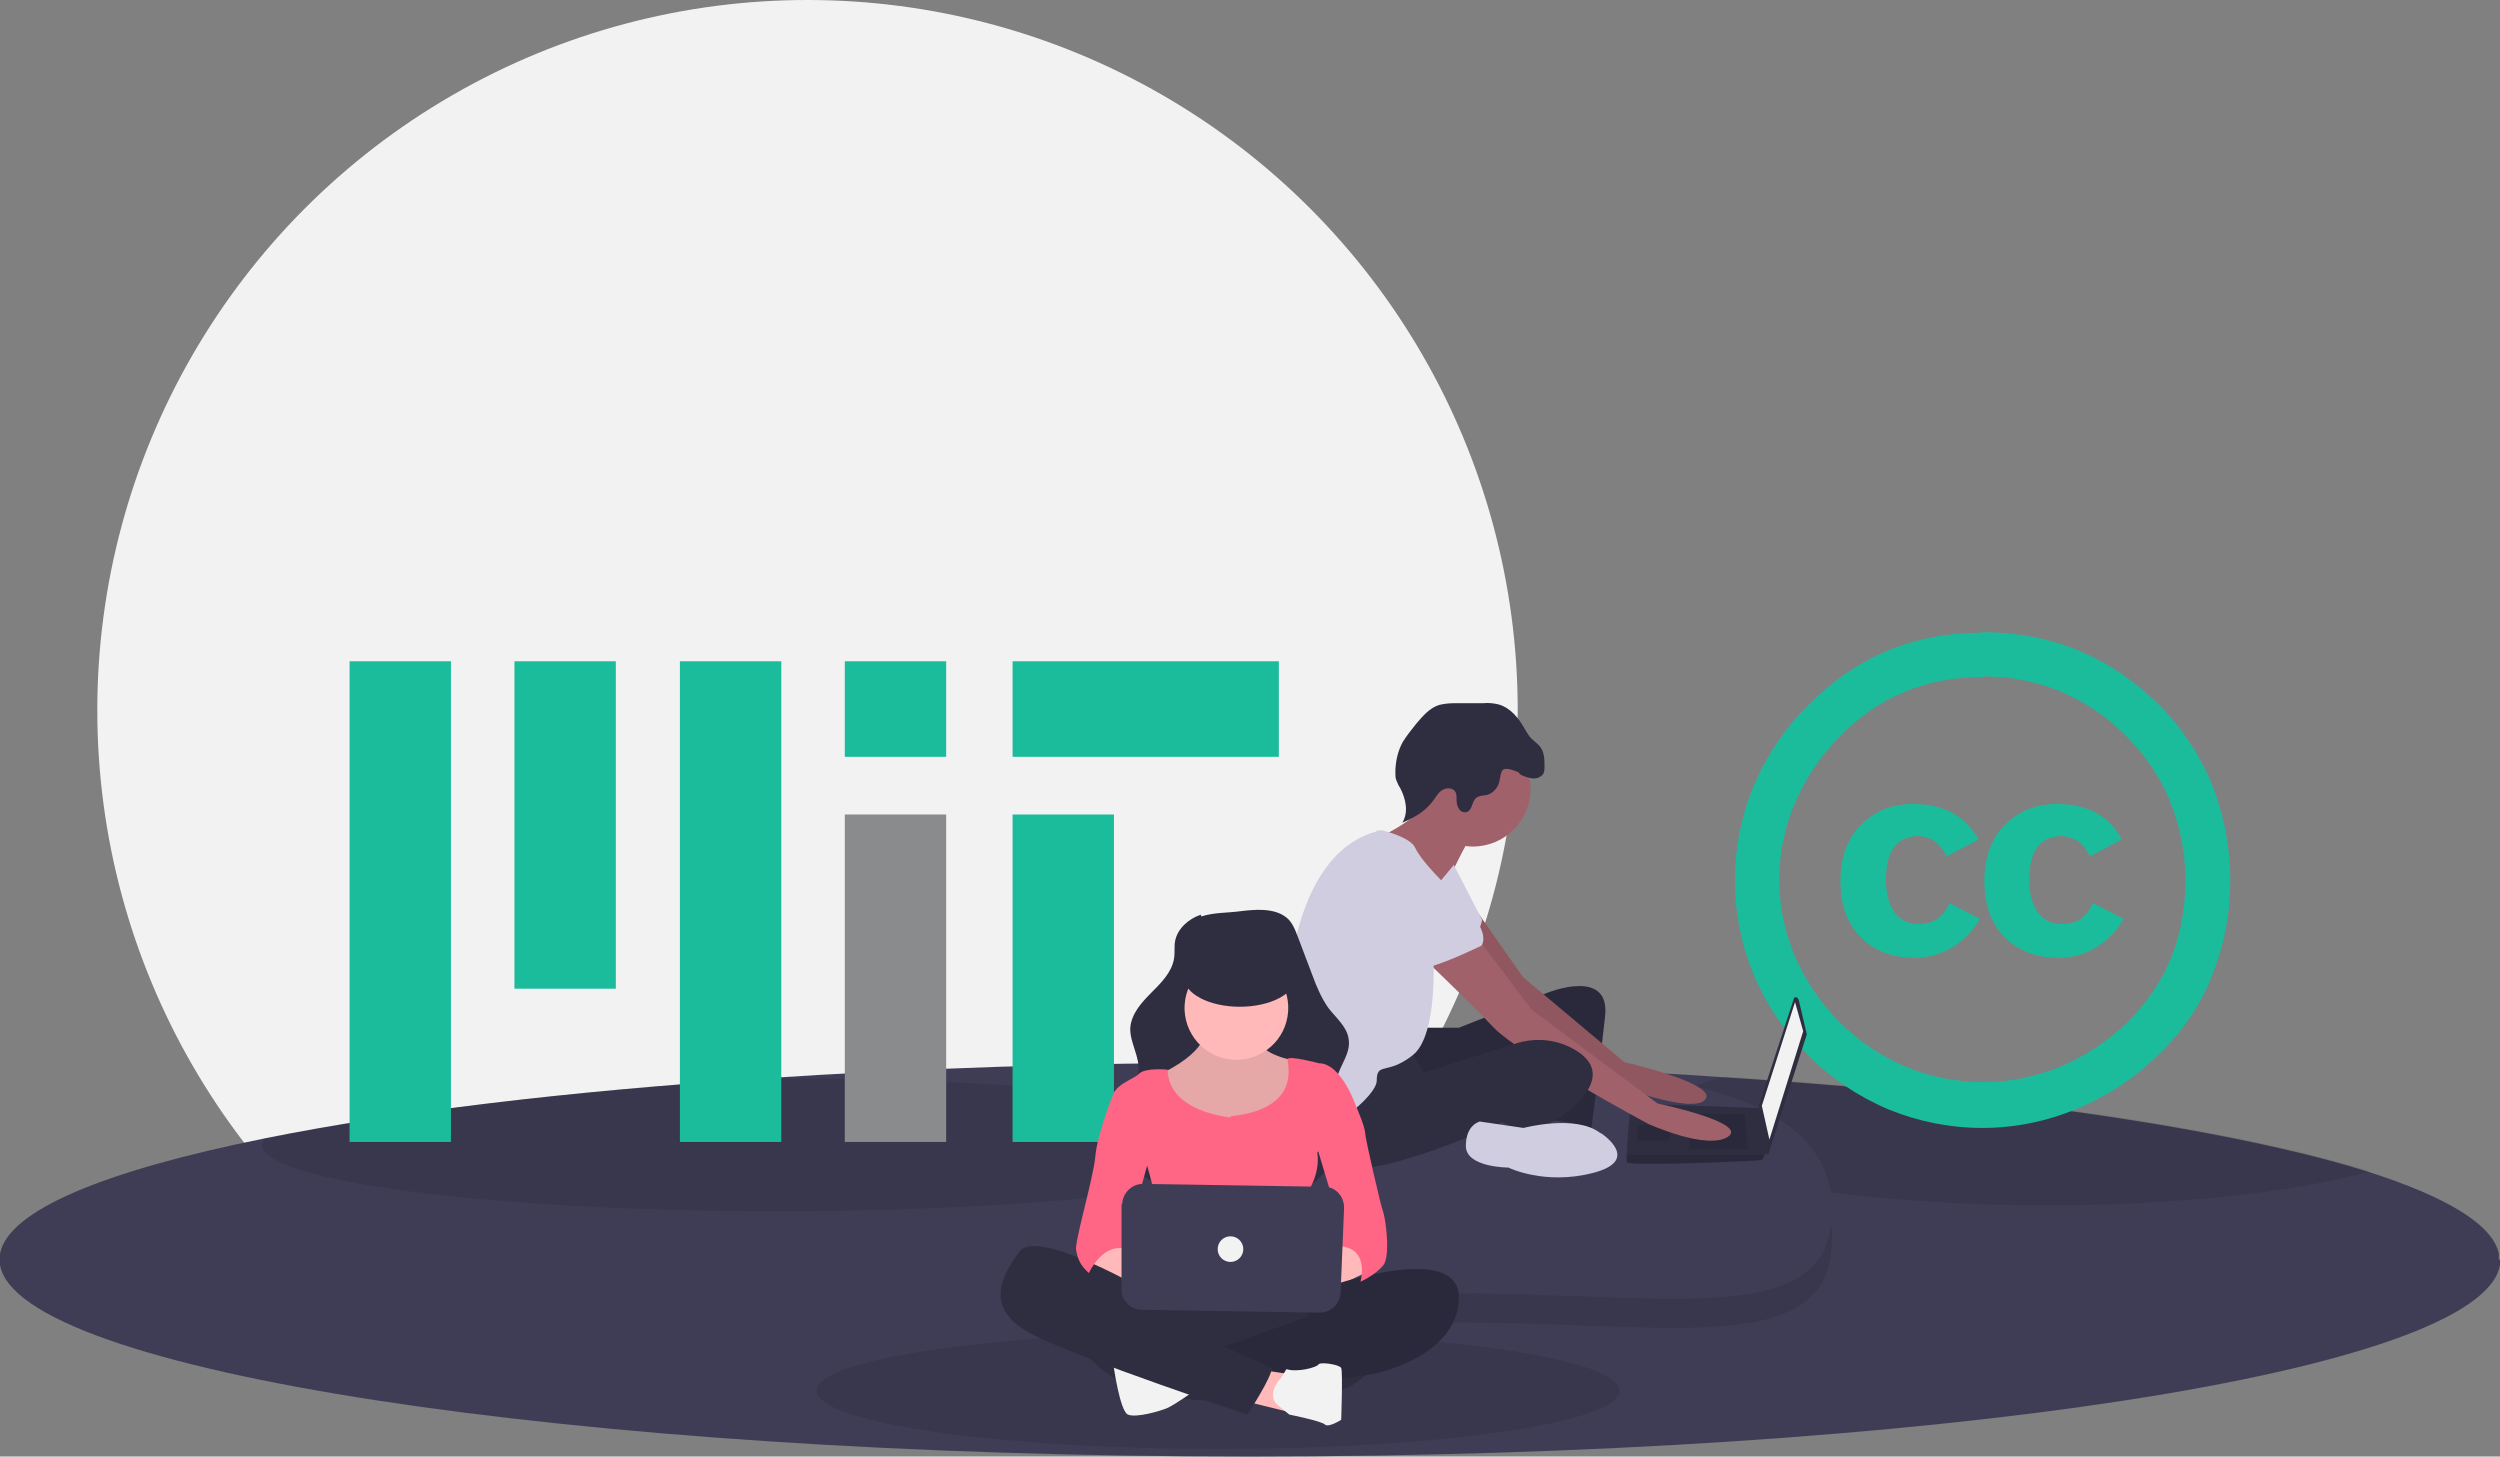 <?xml version="1.0" encoding="UTF-8"?>
<svg id="Ebene_1" data-name="Ebene 1" xmlns="http://www.w3.org/2000/svg" version="1.1" viewBox="0 0 429.1 250">
  <rect x="0" y="0" width="429.1" height="250" fill="#808080" stroke="none"/>
  <defs>
    <style>
      .cls-1 {
        fill: #a0616a;
      }

      .cls-1, .cls-2, .cls-3, .cls-4, .cls-5, .cls-6, .cls-7, .cls-8, .cls-9, .cls-10, .cls-11 {
        stroke-width: 0px;
      }

      .cls-2 {
        fill: #d0cde1;
      }

      .cls-3 {
        fill: #3f3d56;
      }

      .cls-4 {
        fill: #f2f2f2;
      }

      .cls-5 {
        fill: #2f2e41;
      }

      .cls-6 {
        opacity: .1;
      }

      .cls-6, .cls-7 {
        fill: #000;
        isolation: isolate;
      }

      .cls-7 {
        opacity: 0;
      }

      .cls-8 {
        fill: #8a8b8c;
      }

      .cls-9 {
        fill: #1bbc9c;
      }

      .cls-10 {
        fill: #ffb9b9;
      }

      .cls-11 {
        fill: #ff6584;
      }
    </style>
  </defs>
  <circle class="cls-4" cx="138.6" cy="121.9" r="121.9"/>
  <path class="cls-3" d="M429.1,216.2c0,.3,0,.6,0,.9-3,18.3-97.9,32.9-214.5,32.9S3.1,235.3,0,217.1c0-.3,0-.6,0-.9C0,216.1,0,216,0,215.9c0,0,0,0,0-.1,0,0,0,0,0,0,0-.2,0-.4,0-.6,1.4-7.5,18.1-14.3,45.4-19.8,22.3-4.5,51.7-8.1,85.5-10.3,25.7-1.7,53.9-2.7,83.5-2.7s46.8.6,68.2,1.7h0c4.5.2,8.9.5,13.2.8,29.8,1.9,56.2,4.9,77.5,8.6,13.1,2.3,24.2,4.8,33.1,7.6h0c13.5,4.3,21.5,9.1,22.5,14.1,0,.2,0,.4,0,.6,0,0,0,0,0,0,0,0,0,0,0,.1,0,0,0,.2,0,.3Z"/>
  <ellipse class="cls-6" cx="209.1" cy="238.7" rx="68.9" ry="10"/>
  <path class="cls-6" d="M406.5,201.1c-2.4.7-5.1,1.3-8.1,1.9-12.3,2.4-29,3.9-47.4,3.9s-39-1.8-51.5-4.8c-10.4-2.4-16.6-5.6-16.6-9.1s4.9-5.9,13.1-8.2c29.8,1.9,56.2,4.9,77.5,8.6,13.1,2.3,24.2,4.8,33.1,7.6Z"/>
  <path class="cls-6" d="M222,196.5c0,6.3-39.6,11.4-88.5,11.4s-88.5-5.1-88.5-11.4c0-.4.2-.8.4-1.1,22.3-4.5,51.7-8.1,85.5-10.3.8,0,1.7,0,2.6,0,48.9,0,88.5,5.1,88.5,11.4Z"/>
  <rect class="cls-9" x="173.8" y="139.8" width="17.4" height="56.2"/>
  <rect class="cls-9" x="116.7" y="113.5" width="17.4" height="82.5"/>
  <rect class="cls-9" x="60" y="113.5" width="17.4" height="82.5"/>
  <rect class="cls-9" x="88.3" y="113.5" width="17.4" height="56.2"/>
  <rect class="cls-9" x="145" y="113.5" width="17.4" height="16.4"/>
  <rect class="cls-8" x="145" y="139.8" width="17.4" height="56.2"/>
  <rect class="cls-9" x="173.8" y="113.5" width="45.7" height="16.4"/>
  <path class="cls-9" d="M340.2,108.5c11.9,0,22,4.2,30.4,12.5,3.9,3.9,7,8.6,9.1,13.7,4.1,10.5,4.2,22.2,0,32.7-2,5.1-5.1,9.7-9.1,13.5-4,4-8.8,7.2-14.1,9.4-5.2,2.2-10.7,3.3-16.3,3.3-5.5,0-11-1.1-16.1-3.2-10.4-4.4-18.7-12.7-23.1-23.1-4.3-10.4-4.3-22,0-32.4,2.2-5.2,5.4-10,9.4-13.9,8.1-8.2,18-12.4,29.8-12.4ZM340.3,116.2c-9.7,0-17.9,3.4-24.5,10.2-3.3,3.3-5.9,7.2-7.7,11.4-3.6,8.4-3.6,18,0,26.4,3.7,8.5,10.5,15.3,19,18.9,8.5,3.5,18,3.5,26.5,0,4.3-1.8,8.2-4.4,11.6-7.7,6.6-6.5,9.9-14.6,9.9-24.4,0-4.6-.9-9.1-2.6-13.4-1.7-4.2-4.3-8-7.5-11.2-6.8-6.8-15.1-10.3-24.7-10.3h0ZM339.8,144l-5.7,3c-.5-1.1-1.2-2-2.2-2.7-.7-.5-1.6-.7-2.5-.8-3.8,0-5.7,2.5-5.7,7.5,0,2.3.5,4.1,1.4,5.5,1,1.4,2.4,2.1,4.3,2.1,2.5,0,4.2-1.2,5.2-3.6l5.2,2.7c-2.2,4.1-6.5,6.7-11.2,6.7-3.8,0-6.9-1.2-9.2-3.5-2.3-2.3-3.5-5.6-3.5-9.7s1.2-7.3,3.5-9.6c2.4-2.4,5.3-3.6,8.9-3.6,5.3,0,9,2,11.3,6.1h0ZM364.3,144l-5.6,3c-.5-1.1-1.2-2-2.2-2.7-.8-.5-1.6-.7-2.5-.8-3.8,0-5.7,2.5-5.7,7.5,0,2.3.5,4.1,1.4,5.5,1,1.4,2.4,2.1,4.3,2.1,2.5,0,4.2-1.2,5.2-3.6l5.3,2.7c-1.1,2-2.7,3.7-4.7,4.9-1.9,1.2-4.2,1.8-6.5,1.8-3.8,0-6.9-1.2-9.2-3.5-2.3-2.3-3.5-5.6-3.5-9.7,0-4.1,1.2-7.3,3.5-9.6,2.4-2.4,5.3-3.6,8.9-3.6,5.3,0,9,2,11.2,6.1h0Z"/>
  <path class="cls-6" d="M314.4,213c0,20.3-28.4,14-63.1,14s-62.6,6.3-62.6-14,28.3-24.8,63.1-24.8,62.7,4.4,62.7,24.8Z"/>
  <path class="cls-3" d="M314.4,208c0,20.3-28.4,14-63.1,14s-62.6,6.3-62.6-14,28.3-24.8,63.1-24.8,62.7,4.4,62.7,24.8Z"/>
  <path class="cls-5" d="M308.7,171.5l1.4,5.9c0,0,0,.1,0,.2l-6.5,20.3c0,.2-.3.3-.5.2-.1,0-.2-.2-.3-.3l-.9-7.9c0,0,0-.1,0-.2l6-18.3c0-.2.3-.3.5-.2.1,0,.2.1.2.3Z"/>
  <polygon class="cls-4" points="308.1 172 309.5 177 303.7 195.6 302.4 189.8 308.1 172"/>
  <path class="cls-5" d="M279.2,199.5c.2.7,22.9-.2,23.2-.4.2-.3.4-.6.5-.9.2-.4.4-.9.4-.9l-.9-7.1-22.5-.8s-.6,6.1-.7,8.8c0,.4,0,.9,0,1.3Z"/>
  <polygon class="cls-6" points="299.5 191.2 300 197.3 290 197.3 290 191.2 299.5 191.2"/>
  <polygon class="cls-6" points="286.7 193.1 286.8 193.1 286.5 195.8 281 195.8 281 193.1 286.7 193.1"/>
  <path class="cls-6" d="M279.2,199.5c.2.7,22.9-.2,23.2-.4.2-.3.4-.6.5-.9h-23.7c0,.4,0,.9,0,1.3Z"/>
  <path class="cls-5" d="M244.2,176.4h6.2l15.2-6s10.8-4.4,9.9,4c-.9,8.4-2.4,19.6-2.4,19.6,0,0-4.9-2.2-7.5-1.5s-.9-13.5-.9-13.5c0,0-21.6,10.4-23.6,9s-2.4-10.6-2.4-10.6l5.5-1.1Z"/>
  <path class="cls-6" d="M244.2,176.4h6.2l15.2-6s10.8-4.4,9.9,4c-.9,8.4-2.4,19.6-2.4,19.6,0,0-4.9-2.2-7.5-1.5s-.9-13.5-.9-13.5c0,0-21.6,10.4-23.6,9s-2.4-10.6-2.4-10.6l5.5-1.1Z"/>
  <path class="cls-1" d="M253.9,157l7.5,10.7,17.4,14.6s16.1,3.7,13.9,6.4-15.7-2.6-15.7-2.6c0,0-20.1-14.6-20.7-15.7s-7.9-11.5-7.9-11.5l5.5-1.9Z"/>
  <path class="cls-6" d="M253.9,157l7.5,10.7,17.4,14.6s16.1,3.7,13.9,6.4-15.7-2.6-15.7-2.6c0,0-20.1-14.6-20.7-15.7s-7.9-11.5-7.9-11.5l5.5-1.9Z"/>
  <circle class="cls-1" cx="252.8" cy="135.4" r="9.9"/>
  <path class="cls-1" d="M252.1,144.2s-3.3,5.7-4,8.8-9.9-6.2-9.9-6.2l-1.2-3.2s8.7-4.1,8-7.4c-.7-3.3,7.1,7.9,7.1,7.9Z"/>
  <path class="cls-2" d="M249.5,148.4l4.9,9.5s-1.1,4.6-2.9,5.1-9.3-5.7-9.3-5.7l7.3-8.8Z"/>
  <path class="cls-1" d="M253.9,161.4l9,11.9,21.6,16.1s15.7,3.3,12.1,5.7-13.7-2.2-13.7-2.2c0,0-21.8-11.7-26.5-16.5-4.6-4.9-13.2-13-13.2-13l10.6-2Z"/>
  <path class="cls-5" d="M241.8,179.9l2.6,4.2,15.8-5c3.5-1.1,7.2-.7,10.3,1.2,2.8,1.7,4.5,4.5.6,8.6-7.9,8.2-13.2,3.7-13.2,3.7,0,0-26.7,12.6-31.1,6.4-4.4-6.2-4.6-9.3-4.6-9.3,0,0,17-10.6,19.6-9.9Z"/>
  <path class="cls-2" d="M274.8,194.5s7.1,4.6-1.3,6.8-14.6-.9-14.6-.9c0,0-7.3,0-7.3-3.7s2.4-4.2,2.4-4.2l7.5,1.1s9-2.4,13.2.9Z"/>
  <path class="cls-5" d="M260.9,132.9c.7.4,1.4.6,2.1.7.7.1,1.5-.2,1.9-.8.2-.4.2-.8.2-1.2,0-1.2,0-2.5-.8-3.5-.5-.6-1.2-1-1.7-1.6-.3-.4-.6-.9-.9-1.4-1-1.8-2.4-3.6-4.5-4.2-.9-.2-1.7-.3-2.6-.2h-5.1c-.8,0-1.7.1-2.5.3-1.6.5-2.8,1.9-3.9,3.2-.8,1-1.6,2-2.3,3.1-.9,1.6-1.3,3.5-1.3,5.3,0,.5,0,1,.2,1.4.2.4.3.8.6,1.2,1,1.9,1.5,4.2.4,6,1.9-.8,3.7-1.8,5-3.4.6-.7,1-1.6,1.7-2.1s1.9-.6,2.4.2c.2.3.2.7.2,1,0,.6,0,1.2.3,1.7.2.6.8.9,1.4.8,1-.3.9-1.7,1.6-2.4.6-.5,1.4-.4,2.1-.6.8-.3,1.5-1,1.8-1.8.3-.6.3-2.2.8-2.5.6-.4,2.1.2,2.7.5Z"/>
  <path class="cls-2" d="M236.2,142.6c.4-.1.9-.1,1.4,0,1.4.4,4.6,1.4,5.3,2.9.9,2,4,5.1,4,5.1,0,0,4.2,4.2,3.3,7.1s-4.2,6.2-4.2,6.2c0,0,.9,13.7-3.5,17.2-4.4,3.5-6.2,1.1-6.2,4.4s-13.7,13.7-16.3,7.3c0,0,1.3-11.9.9-16.1-.4-4.1.2-29.9,15.4-34Z"/>
  <path class="cls-2" d="M243.3,148.2s13.5,9.9,11,14.1c0,0-8.2,4-9.9,3.7s-8.6-7.9-10.4-8.6-2.6-12.6,9.3-9.3Z"/>
  <path class="cls-5" d="M206.1,157c-2.1.7-4,2.4-4.4,4.5-.2,1,0,2-.2,3.1-.4,2.3-2.2,4.1-3.9,5.8s-3.4,3.6-3.6,6c-.1,2.6,1.7,5,1.4,7.6-.4,3-3.5,4.9-4.3,7.9-.5,1.9.1,4,1.2,5.8,2,3.3,5.4,5.5,9.1,6.7s7.5,1.4,11.4,1.5c4.7,0,9.8-.4,13.3-3.4,2-1.8,3.3-4.3,3.5-6.9.3-3.6-1.2-7.3-.1-10.7.6-2.2,2.3-4.1,2-6.4-.2-2.2-2.2-3.8-3.5-5.5-1.2-1.7-2-3.6-2.7-5.5l-2.5-6.6c-.5-1.3-1-2.7-2.1-3.5-2.1-1.6-5.4-1.3-7.8-1-2.2.3-4.6.2-6.7.9Z"/>
  <path class="cls-10" d="M206.9,176.3s1.1,3.6-7.2,7.8.8,8.6.8,8.6l9.7,2.2s10-1.4,11.1-3.1,3.1-7.2,2.5-8c-.4-.6-.9-1.1-1.4-1.7,0,0-6.7-1.1-6.4-4.2.3-3.1-9.2-1.7-9.2-1.7Z"/>
  <path class="cls-6" d="M206.9,176.3s1.1,3.6-7.2,7.8.8,8.6.8,8.6l9.7,2.2s10-1.4,11.1-3.1,3.1-7.2,2.5-8c-.4-.6-.9-1.1-1.4-1.7,0,0-6.7-1.1-6.4-4.2.3-3.1-9.2-1.7-9.2-1.7Z"/>
  <circle class="cls-10" cx="212.3" cy="173.1" r="8.9" transform="translate(7.4 354.9) rotate(-80.8)"/>
  <path class="cls-11" d="M211.3,191.8s-10.7-.8-10.9-8.2c0,0-3.8-.4-4.9.7s-4.7,1.9-4.7,4.7,6.1,11.1,6.1,11.1c0,0,3.3,11.1,1.9,13s-1.7,6.9-1.7,6.9c0,0,13.9-1.1,16.1,0s11.1,1.1,11.6,0-.6-15-.6-15c0,0,2.5-3.3,1.9-7.2l6.7-7.8s-2.5-7.5-6.4-7.5c0,0-5.3-1.4-5.4-.7s2.6,8.5-9.8,9.8Z"/>
  <path class="cls-10" d="M186.4,216.2s2.5,3.9,8.9,4.7c6.4.8,7.5-1.4,6.9-1.9s-7.2-3.1-7.2-3.1l-3.9-3.1-4.7,3.3Z"/>
  <path class="cls-10" d="M231.8,212.9l-7.2,4.2s-9.4-.6-5.8,2.2c3.6,2.8,10.3,1.7,10.3,1.7l6.4-3.1-3.6-5Z"/>
  <path class="cls-5" d="M195.8,220.1s-6.7,16.4,1.4,18.9c8,2.5,30.2,1.9,35.2-1.4s6.4-7.8,5.5-9.2c-.8-1.4-6.4-5.3-10.3-5.5-3.9-.3-31.9-2.8-31.9-2.8Z"/>
  <path class="cls-7" d="M195.8,220.1s-6.7,16.4,1.4,18.9c8,2.5,30.2,1.9,35.2-1.4s6.4-7.8,5.5-9.2c-.8-1.4-6.4-5.3-10.3-5.5-3.9-.3-31.9-2.8-31.9-2.8Z"/>
  <path class="cls-5" d="M227.2,221.1s23.5-8.5,23.2,1.8c-.3,10.3-15,13-15,13l-4.4.6-24.4.8s.8-4.4-1.1-5c0,0,6.4-1.7,6.7-1.9s16.1-5.8,17.2-6.1,4.4-2.5,6.9-2.2c0,0,2.8-2.2,5.8-1.7l-8.6.6-6.3.2Z"/>
  <path class="cls-6" d="M227.2,221.1s23.5-8.5,23.2,1.8c-.3,10.3-15,13-15,13l-4.4.6-24.4.8s.8-4.4-1.1-5c0,0,6.4-1.7,6.7-1.9s16.1-5.8,17.2-6.1,4.4-2.5,6.9-2.2c0,0,2.8-2.2,5.8-1.7l-8.6.6-6.3.2Z"/>
  <polygon class="cls-5" points="223.1 222.5 226 229.2 244 222.9 245.4 219.3 240.7 218.4 231.2 220.1 227.1 221.2 223.1 222.5"/>
  <polygon class="cls-6" points="223.1 222.5 226 229.2 244 222.9 245.4 219.3 240.7 218.4 231.2 220.1 227.1 221.2 223.1 222.5"/>
  <path class="cls-5" d="M184.7,230.6s5.3,6.7,11.4,8.3c6.1,1.7,9.4-.6,9.4-.6l-1.9-7.8-.8-5-3.6-2.5-7.2-3.3-8.6-2.8s-3.6-.6-3.6,0,3.3,8.9,3.3,8.9l1.7,4.7Z"/>
  <path class="cls-4" d="M191.1,234.2s1.1,8,2.5,8.6,5.5-.6,6.7-1.1,4.9-3.1,4.9-3.1c0,0-13.2-4.9-14-4.4Z"/>
  <polygon class="cls-10" points="216.3 235.1 221.6 235.9 221 242.3 213.7 240.5 216.3 235.1"/>
  <path class="cls-4" d="M219.6,236.8s-2.5,2.9,0,4.6l1.7,1.4s5.5,1.1,6.1,1.7,2.8-.8,2.8-.8c0,0,.3-8.3,0-8.9s-3.6-1.1-3.9-.6-3.6,1.4-5.5.8l-1.1,1.8Z"/>
  <path class="cls-5" d="M197.5,222s-19.4-11.4-22.5-7.2c-3.1,4.2-6.4,10,2.5,14.4,8.9,4.4,36.6,13.6,36.6,13.6,0,0,4.2-6.4,4.2-8,0,0-14.7-6.7-17.2-7.2-2.5-.6-12.5-6.9-13.9-7.5s-3.3-2.2-3.3-2.2l13.6,4.2Z"/>
  <path class="cls-11" d="M191.9,187.7l-1.1.8s-2.5,6.4-2.8,10-3.6,14.7-3.3,16.1.6,2.5,2.2,3.9c0,0,2.2-5,6.1-4.2l4.7-17.2-5.8-9.4Z"/>
  <path class="cls-11" d="M230.7,187.7l2.2,2.5s1.4,3.3,1.4,4.2,2.8,13,3.1,13.6,1.4,7.5,0,9.2-3.9,2.8-3.9,2.8c0,0,1.7-5.8-3.6-6.1l.6-2.2-5-16.6,5.3-7.2Z"/>
  <path class="cls-3" d="M192.5,206.7v14.6c0,1.9,1.5,3.5,3.5,3.5l30.5.5c1.9,0,3.5-1.5,3.6-3.4l.6-14.6c0-1.9-1.4-3.6-3.4-3.6,0,0,0,0,0,0l-31.1-.5c-1.9,0-3.5,1.5-3.6,3.5,0,0,0,0,0,0Z"/>
  <ellipse class="cls-5" cx="212.8" cy="167.7" rx="9.6" ry="5.1"/>
  <circle class="cls-4" cx="211.2" cy="214.4" r="2.2"/>
</svg>